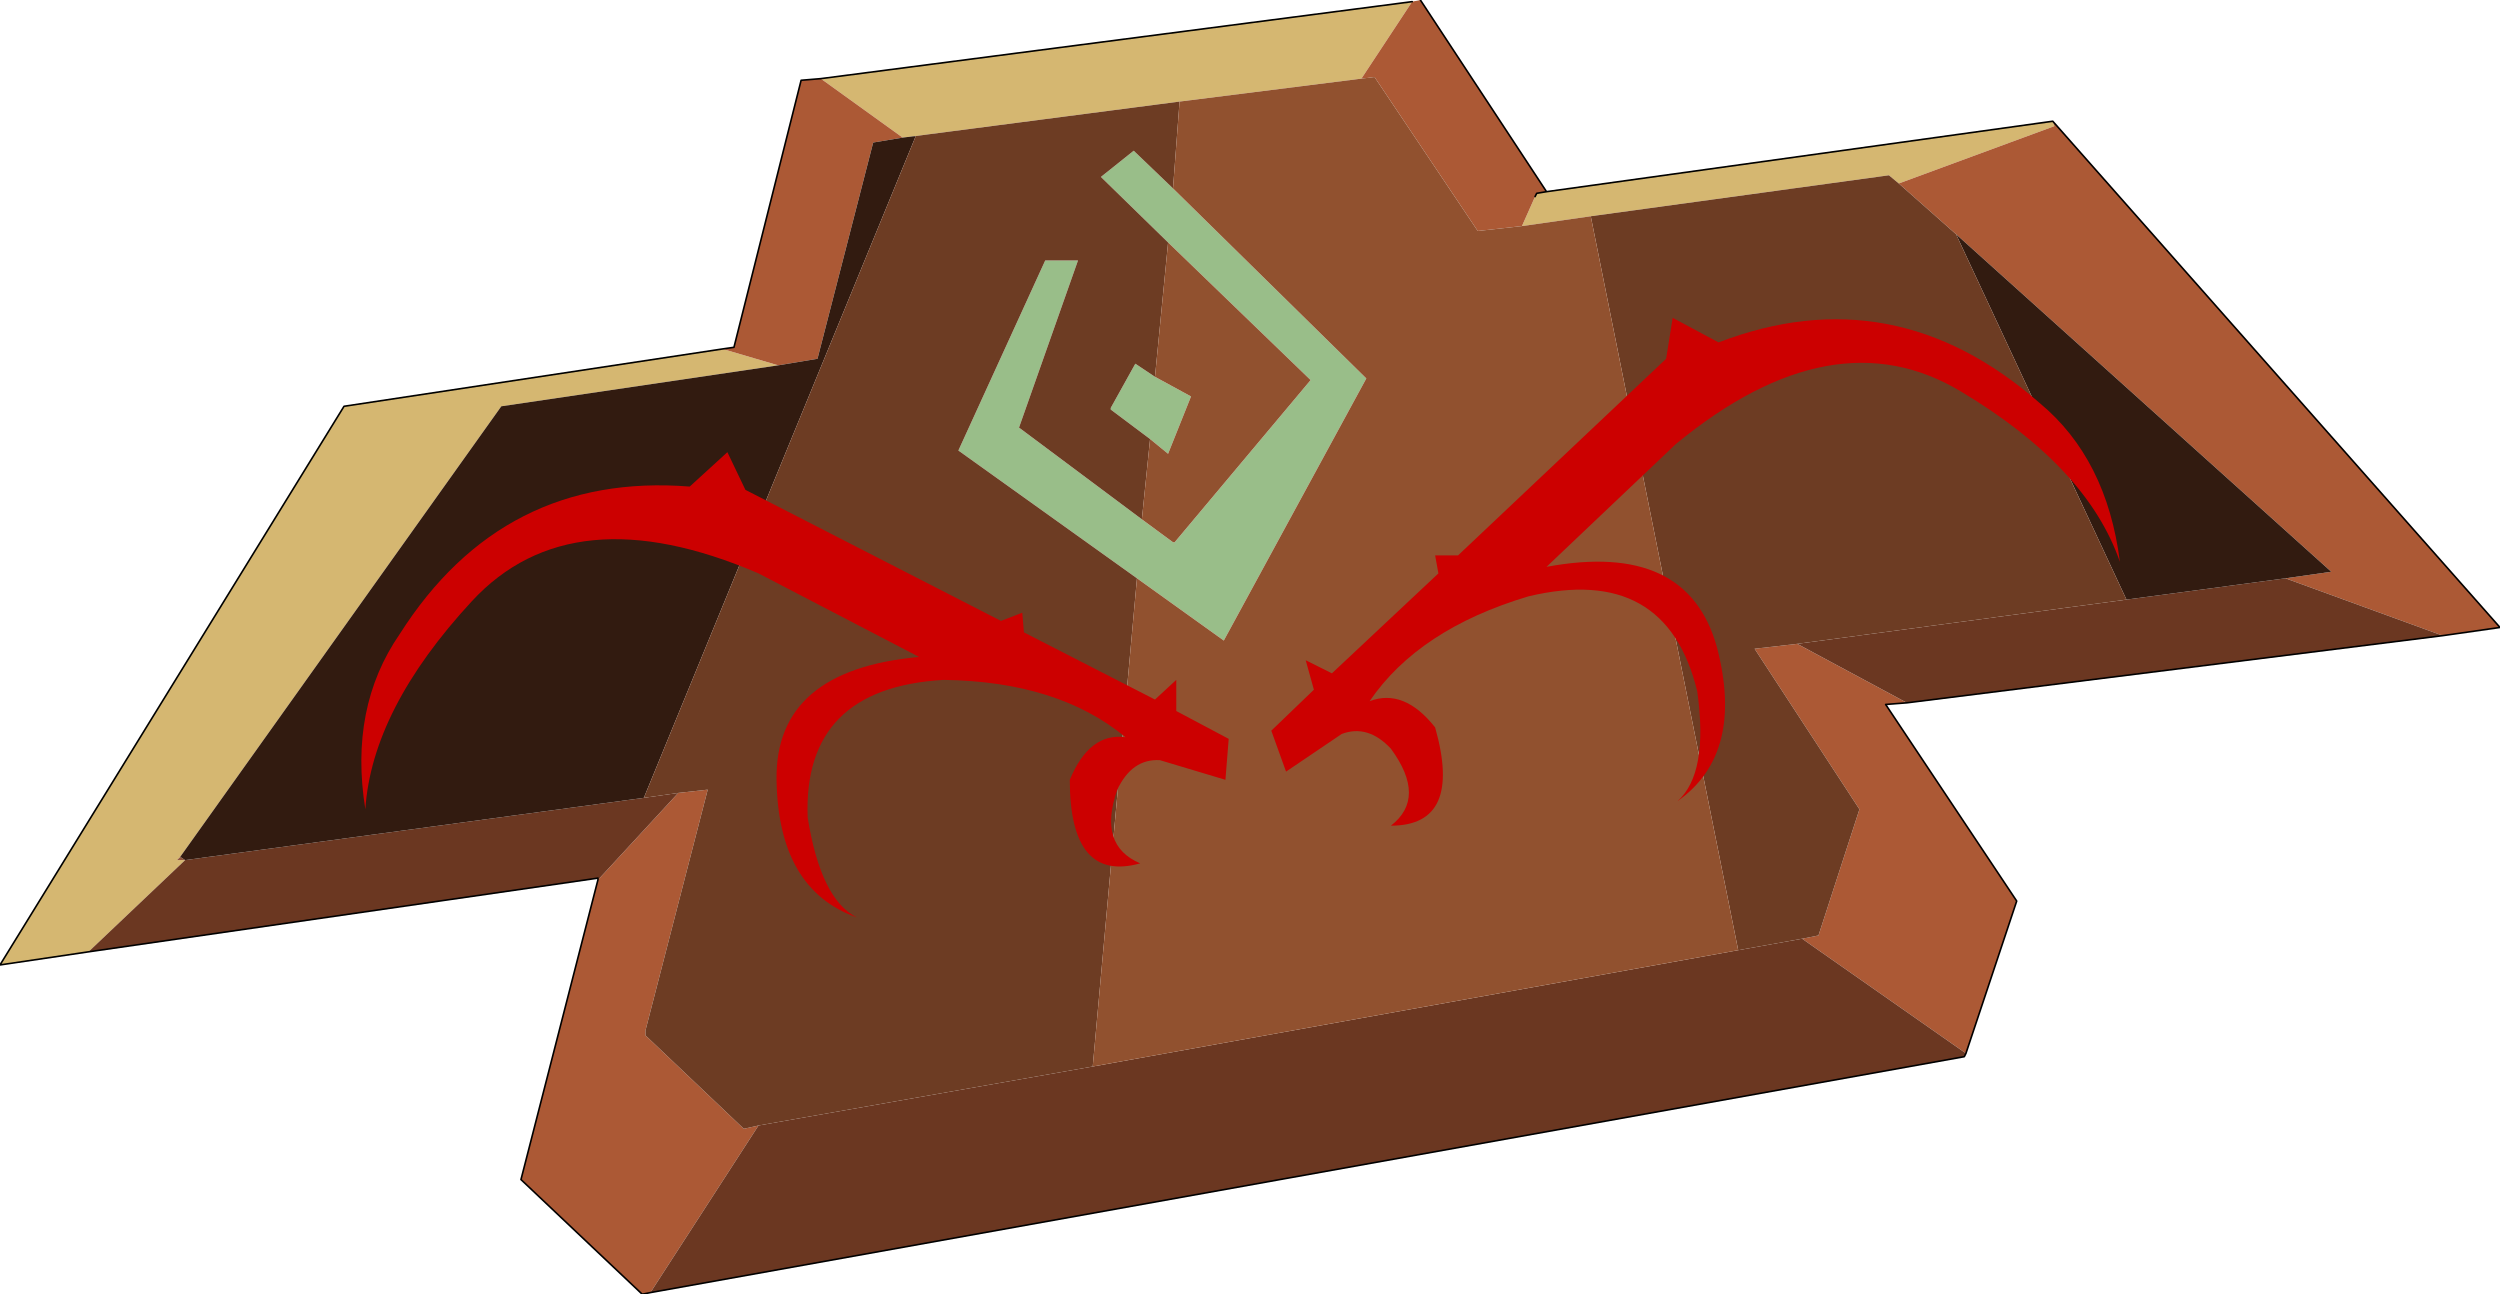 <?xml version="1.0" encoding="UTF-8" standalone="no"?>
<svg xmlns:xlink="http://www.w3.org/1999/xlink" height="39.5px" width="76.3px" xmlns="http://www.w3.org/2000/svg">
  <g transform="matrix(1.0, 0.0, 0.0, 1.0, -271.4, -126.9)">
    <path d="M307.2 143.45 L307.25 143.45 307.2 143.45" fill="#4a2617" fill-rule="evenodd" stroke="none"/>
    <path d="M334.05 130.6 L334.1 130.75 329.35 132.5 329.05 132.25 319.95 133.5 317.85 133.8 318.25 132.9 318.3 132.8 318.6 132.75 334.05 130.6 M274.1 155.95 L271.4 156.35 281.9 139.3 293.45 137.55 295.15 138.05 286.7 139.3 276.9 153.05 276.8 153.15 277.05 153.15 274.1 155.95 M296.45 129.3 L314.5 126.95 312.95 129.3 307.4 130.0 299.35 131.05 298.95 131.1 296.45 129.3" fill="#d5b771" fill-rule="evenodd" stroke="none"/>
    <path d="M329.35 132.5 L334.1 130.75 334.05 130.6 347.7 146.05 345.95 146.3 341.15 144.55 342.55 144.35 331.1 134.05 329.35 132.5 M318.6 132.75 L318.3 132.8 318.25 132.9 317.85 133.8 316.5 133.95 316.4 133.8 313.35 129.25 312.95 129.3 314.5 126.95 314.75 126.9 318.6 132.75 M326.25 146.55 L329.6 148.35 328.95 148.4 332.95 154.4 331.4 159.05 326.4 155.55 326.9 155.45 328.15 151.6 324.95 146.7 326.25 146.55 M291.25 166.35 L291.0 166.4 287.3 162.9 289.65 153.75 289.65 153.7 289.7 153.7 292.1 151.1 293.0 151.0 291.1 158.35 291.1 158.5 294.1 161.35 294.55 161.25 291.25 166.35 M293.45 137.55 L293.8 137.5 295.85 129.35 296.45 129.3 298.95 131.1 298.05 131.25 296.35 137.85 295.15 138.05 293.45 137.55" fill="#ac5935" fill-rule="evenodd" stroke="none"/>
    <path d="M341.15 144.55 L345.95 146.3 329.6 148.35 326.25 146.55 336.3 145.2 341.15 144.55 M326.4 155.55 L331.4 159.05 331.35 159.15 291.25 166.35 294.55 161.25 304.75 159.45 324.45 155.9 326.4 155.55 M289.65 153.7 L274.1 155.95 277.05 153.15 291.05 151.25 292.1 151.1 289.7 153.7 289.65 153.7" fill="#6b3721" fill-rule="evenodd" stroke="none"/>
    <path d="M306.1 144.55 L300.65 140.65 303.3 134.85 304.3 134.85 302.5 139.95 306.25 142.75 307.2 143.45 307.25 143.45 311.4 138.5 307.05 134.3 305.0 132.3 306.0 131.5 307.2 132.65 313.1 138.45 308.75 146.45 306.1 144.55 M306.5 140.3 L305.3 139.4 305.3 139.35 306.05 138.0 306.65 138.4 307.75 139.0 307.05 140.75 306.5 140.3" fill="#99be89" fill-rule="evenodd" stroke="none"/>
    <path d="M276.9 153.05 L277.05 153.15 276.8 153.15 276.9 153.05" fill="#91553c" fill-rule="evenodd" stroke="none"/>
    <path d="M331.1 134.05 L342.55 144.35 341.15 144.55 336.3 145.2 331.1 134.05 M298.95 131.1 L299.35 131.05 291.05 151.25 277.05 153.15 276.9 153.05 286.7 139.3 295.15 138.05 296.35 137.85 298.05 131.25 298.95 131.1" fill="#321b10" fill-rule="evenodd" stroke="none"/>
    <path d="M319.95 133.5 L329.05 132.25 329.35 132.5 331.1 134.05 336.3 145.2 326.25 146.55 324.95 146.7 328.15 151.6 326.9 155.45 326.4 155.55 324.45 155.9 319.95 133.5 M291.05 151.25 L299.35 131.05 307.4 130.0 307.2 132.65 306.0 131.5 305.0 132.3 307.05 134.3 306.65 138.4 306.05 138.0 305.3 139.35 305.3 139.4 306.5 140.3 306.25 142.75 302.5 139.95 304.3 134.85 303.3 134.85 300.65 140.65 306.1 144.55 304.75 159.45 294.55 161.25 294.1 161.35 291.1 158.5 291.1 158.35 293.0 151.0 292.1 151.1 291.05 151.25" fill="#6d3c23" fill-rule="evenodd" stroke="none"/>
    <path d="M317.85 133.8 L319.95 133.5 324.45 155.9 304.75 159.45 306.1 144.55 308.75 146.45 313.1 138.45 307.2 132.65 307.4 130.0 312.95 129.3 313.35 129.25 316.4 133.8 316.5 133.95 317.85 133.8 M306.25 142.75 L306.5 140.3 307.05 140.75 307.75 139.0 306.65 138.4 307.05 134.3 311.4 138.5 307.25 143.45 307.2 143.45 306.25 142.75" fill="#91512f" fill-rule="evenodd" stroke="none"/>
    <path d="M334.05 130.6 L318.6 132.75 318.3 132.8 318.25 132.9 M345.95 146.3 L347.7 146.05 334.05 130.6 M329.6 148.35 L345.95 146.3 M331.4 159.05 L332.95 154.4 328.95 148.4 329.6 148.35 M331.4 159.05 L331.35 159.15 291.25 166.35 291.0 166.4 287.3 162.9 289.65 153.75 289.65 153.7 274.1 155.95 271.4 156.35 281.9 139.3 293.45 137.55 293.8 137.5 295.85 129.35 296.45 129.3 314.5 126.95 M314.75 126.9 L318.6 132.75" fill="none" stroke="#000000" stroke-linecap="round" stroke-linejoin="round" stroke-width="0.05"/>
    <path d="M283.6 146.25 Q286.75 141.3 292.45 141.75 L293.6 140.7 294.15 141.85 301.95 145.85 302.6 145.6 302.65 146.2 306.65 148.25 307.3 147.65 307.3 148.6 308.9 149.45 308.8 150.7 306.8 150.1 Q305.95 150.05 305.5 151.0 304.9 152.7 306.2 153.25 304.05 153.85 304.05 150.7 304.65 149.25 305.75 149.4 303.7 147.7 300.2 147.65 295.9 147.9 296.05 151.85 296.45 154.35 297.55 154.9 295.15 154.05 295.1 150.7 295.05 147.35 299.45 146.95 L294.55 144.4 Q288.85 141.95 285.8 145.25 282.75 148.55 282.55 151.6 282.05 148.5 283.6 146.25" fill="#cc0000" fill-rule="evenodd" stroke="none"/>
    <path d="M333.65 139.2 Q329.2 135.3 323.85 137.35 L322.45 136.6 322.25 137.85 315.9 143.85 315.2 143.85 315.3 144.4 312.05 147.45 311.25 147.05 311.5 147.95 310.2 149.2 310.65 150.45 312.35 149.3 Q313.15 149.0 313.85 149.75 314.95 151.25 313.85 152.1 316.05 152.1 315.2 149.1 314.25 147.9 313.2 148.3 314.7 146.1 318.05 145.1 322.25 144.1 323.2 148.0 323.55 150.5 322.6 151.35 324.65 149.9 323.8 146.65 322.9 143.4 318.6 144.2 L322.55 140.45 Q327.35 136.5 331.25 138.85 335.1 141.15 336.1 144.05 335.7 140.9 333.65 139.2" fill="#cc0000" fill-rule="evenodd" stroke="none"/>
  </g>
</svg>
